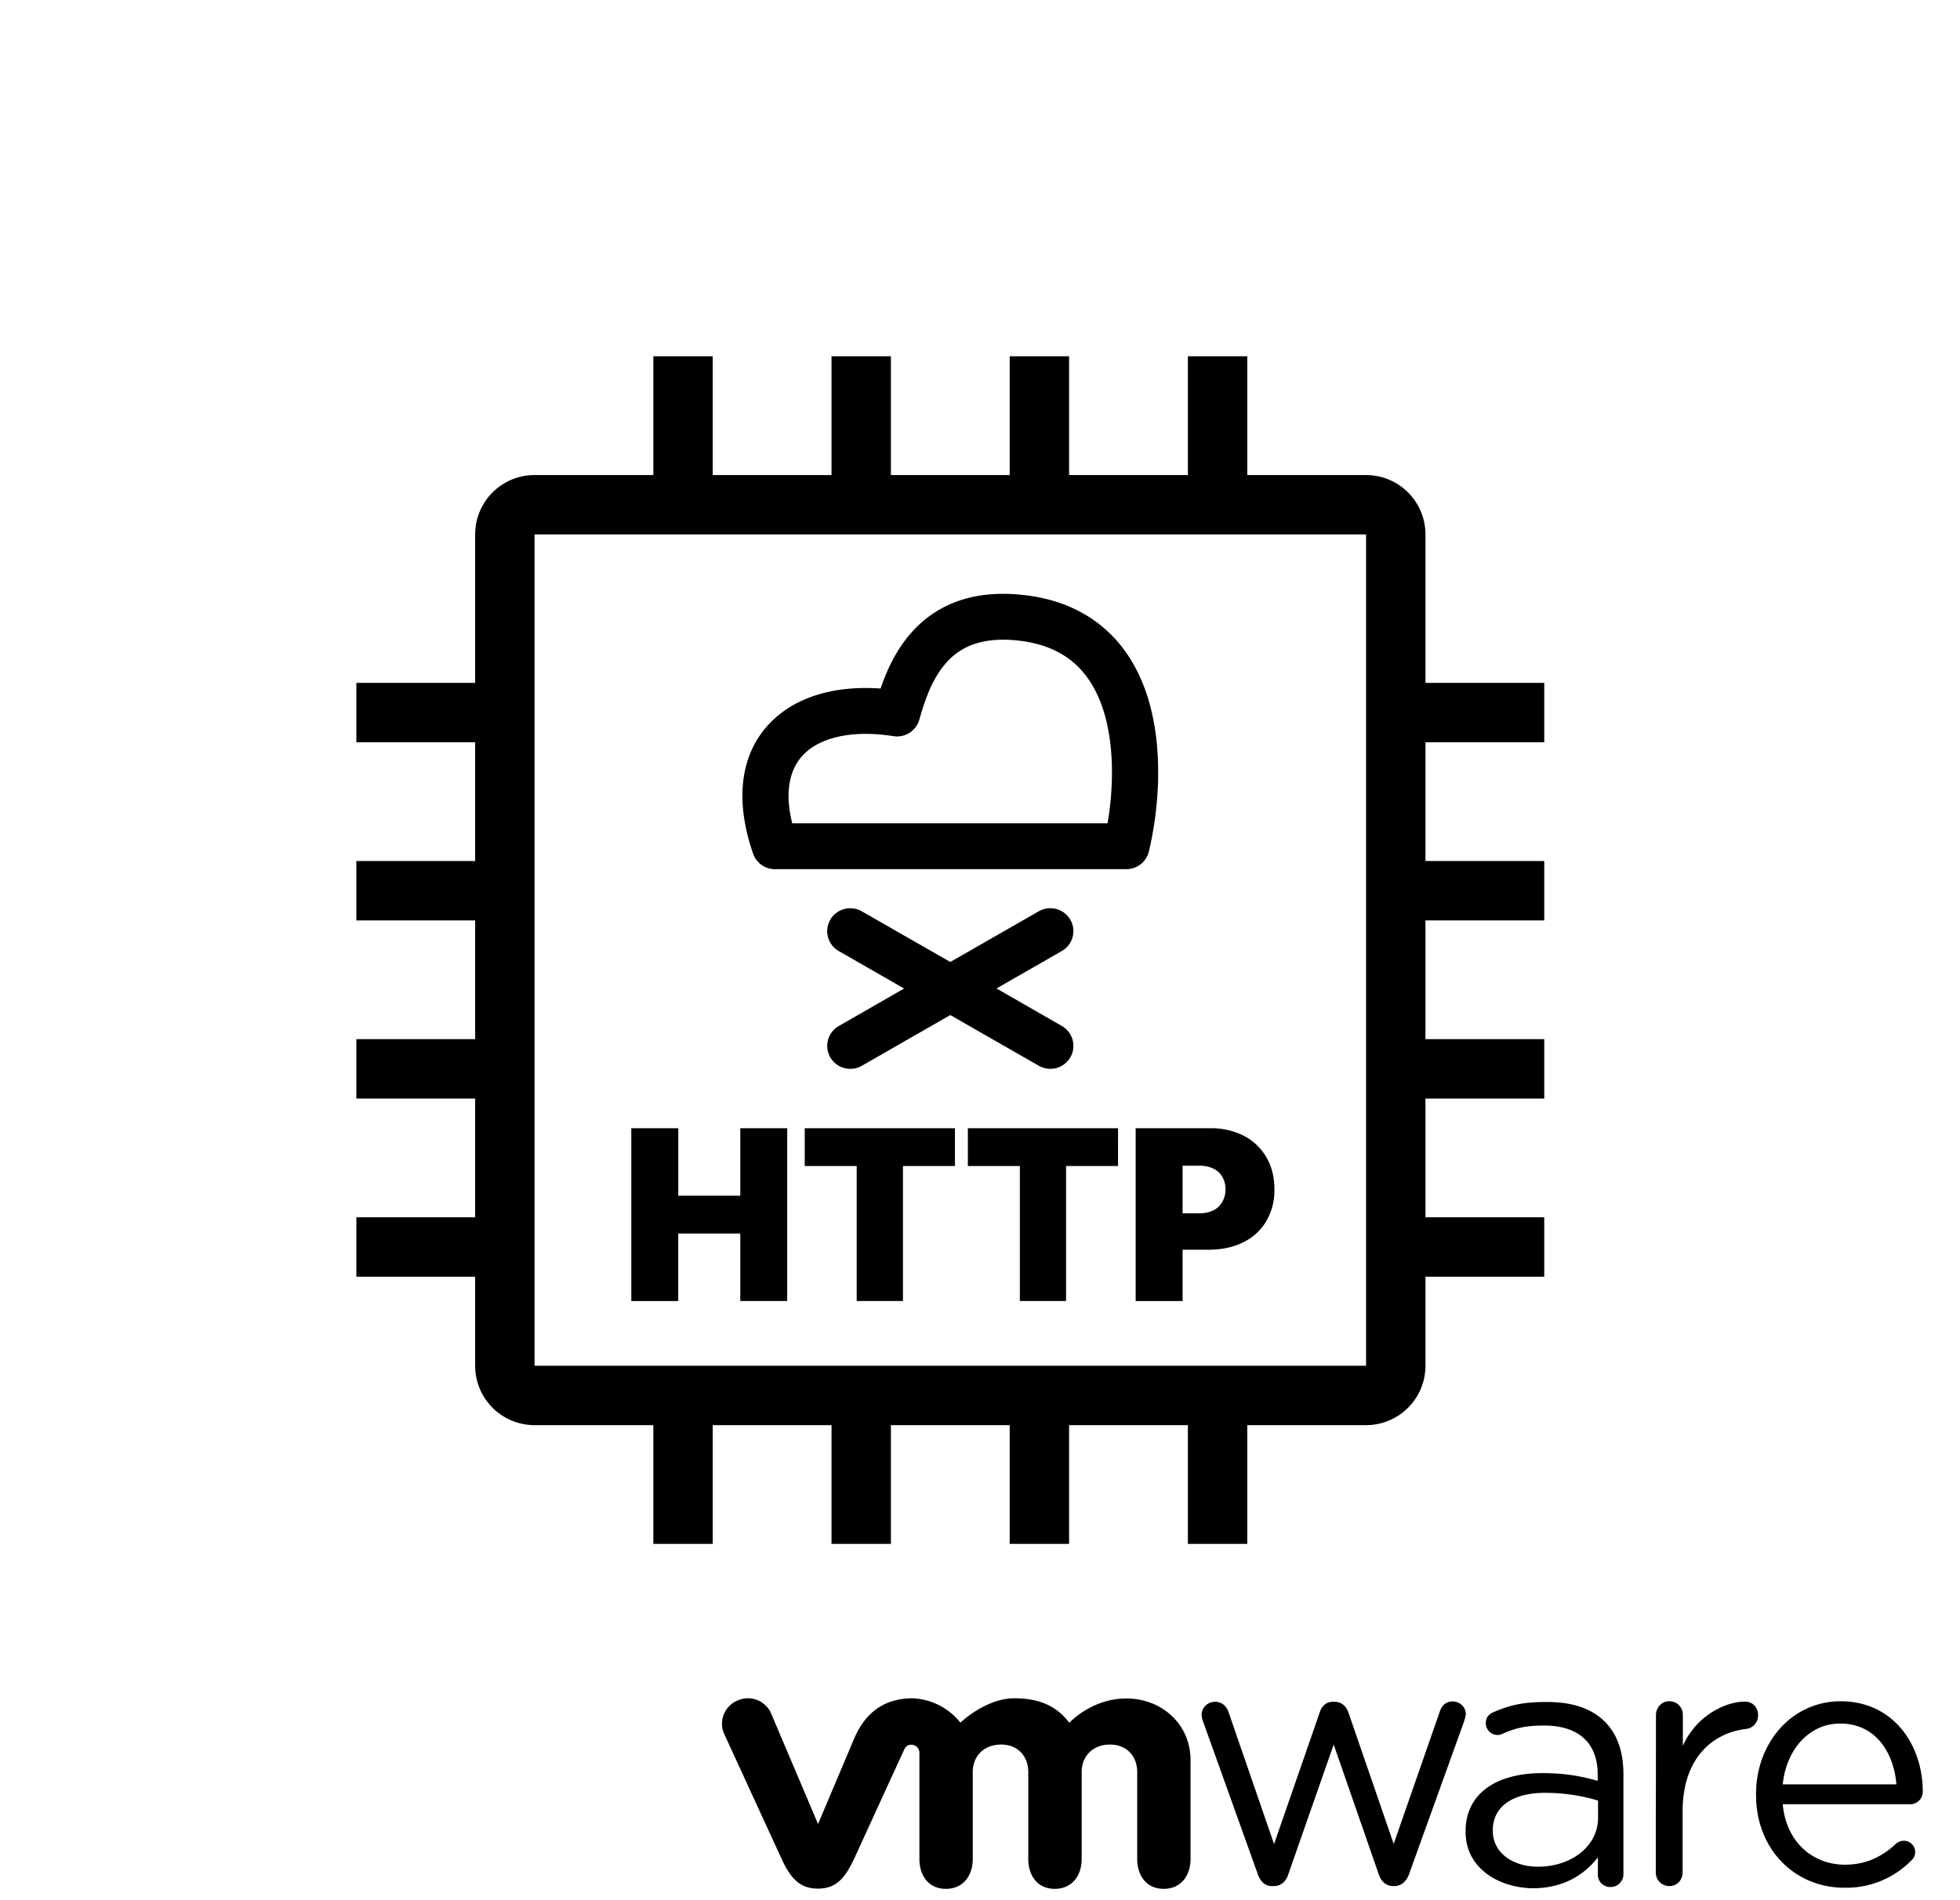 <svg xmlns="http://www.w3.org/2000/svg" fill="none" viewBox="0 0 33 32"><path fill="currentColor" fill-rule="evenodd" d="M11 6v2H9a1 1 0 0 0-1 1v2.5H6v1h2v2H6v1h2v2H6v1h2v2H6v1h2V23a1 1 0 0 0 1 1h2v2h1v-2h2v2h1v-2h2v2h1v-2h2v2h1v-2h2a1 1 0 0 0 1-1v-1.5h2v-1h-2v-2h2v-1h-2v-2h2v-1h-2v-2h2v-1h-2V9a1 1 0 0 0-1-1h-2V6h-1v2h-2V6h-1v2h-2V6h-1v2h-2V6h-1ZM9 9h14v14H9V9Zm1.629 10v2.91h.79v-1.137h1.045v1.136h.79V19h-.79v1.136H11.42V19h-.79Zm2.92 0v.636h.875v2.273h.779v-2.273h.875V19h-2.529Zm2.747 0v.636h.875v2.273h.778v-2.273h.875V19h-2.529Zm2.825 0v2.91h.79v-.864h.437c.222 0 .416-.042.581-.124a.914.914 0 0 0 .388-.352 1.02 1.02 0 0 0 .14-.542c0-.206-.046-.386-.136-.54a.929.929 0 0 0-.378-.36 1.2 1.2 0 0 0-.566-.128H19.12Zm.79 1.432h.278a.532.532 0 0 0 .238-.048.353.353 0 0 0 .151-.141.412.412 0 0 0 .055-.215.4.4 0 0 0-.055-.213.339.339 0 0 0-.151-.136.532.532 0 0 0-.238-.048h-.278v.8Zm-4.57-9.774c.38-.431.952-.715 1.786-.648.636.05 1.135.268 1.508.609.37.337.59.771.716 1.216.248.879.144 1.87-.008 2.505a.388.388 0 0 1-.378.297h-5.917a.389.389 0 0 1-.368-.26c-.32-.923-.214-1.72.323-2.24.445-.432 1.109-.592 1.823-.542.102-.297.256-.644.515-.937Zm.586.509c-.233.264-.355.622-.449.953a.389.389 0 0 1-.435.277c-.716-.112-1.228.032-1.497.293-.217.21-.355.577-.208 1.174h5.31c.092-.54.12-1.23-.046-1.82-.098-.347-.257-.64-.493-.856-.231-.211-.56-.37-1.044-.408-.597-.047-.927.146-1.139.387Zm-1.948 4.321a.39.39 0 0 1 .531-.141L16 16.2l1.49-.854a.39.39 0 0 1 .53.141.385.385 0 0 1-.142.528l-1.1.631 1.1.632c.186.107.25.343.143.528a.39.39 0 0 1-.532.141L16 17.094l-1.489.854a.39.39 0 0 1-.531-.141.385.385 0 0 1 .142-.528l1.1-.632-1.1-.631a.385.385 0 0 1-.142-.528Z" clip-rule="evenodd"/><path fill="#000" d="M21.179 31.567 20.259 29a.403.403 0 0 1-.028-.124c0-.111.093-.217.23-.217.117 0 .194.078.228.186l.762 2.21.768-2.216c.034-.105.106-.18.223-.18h.025c.124 0 .199.078.236.18l.762 2.213.774-2.222c.03-.093.093-.177.217-.177.13 0 .223.1.223.211 0 .04-.019.087-.028.124l-.926 2.57c-.047.133-.14.204-.248.204h-.019c-.117 0-.204-.071-.247-.205l-.756-2.178-.762 2.178c-.04.134-.13.205-.245.205h-.012c-.118.01-.21-.062-.257-.195Zm6.702-2.688c0-.124.1-.23.223-.23.13 0 .23.1.23.23v.522c.223-.506.715-.745 1.043-.745.137 0 .223.1.223.23a.226.226 0 0 1-.2.23c-.586.07-1.07.511-1.07 1.386v1.03c0 .125-.092.23-.222.23s-.23-.1-.23-.23l.003-2.652Zm3.169 2.911c-.818 0-1.484-.633-1.484-1.564v-.012c0-.866.604-1.564 1.425-1.564.88 0 1.382.726 1.382 1.523a.21.21 0 0 1-.208.211h-2.15c.062.652.518 1.018 1.047 1.018.369 0 .638-.146.858-.35a.198.198 0 0 1 .127-.053.19.19 0 0 1 .127.338 1.53 1.53 0 0 1-1.124.453Zm.88-1.74c-.047-.547-.357-1.025-.948-1.025-.517 0-.908.435-.966 1.024h1.914Zm-7.254.8v-.013c0-.639.526-.977 1.291-.977.387 0 .66.053.933.13v-.105c0-.546-.335-.826-.902-.826-.303 0-.48.04-.703.14a.214.214 0 0 1-.08.019.199.199 0 0 1-.199-.193c0-.093.04-.152.124-.189.298-.13.524-.174.908-.174.427 0 .756.112.975.335.205.205.31.5.31.885v1.672a.215.215 0 0 1-.217.224.206.206 0 0 1-.213-.211v-.289c-.211.276-.564.521-1.094.521-.563-.006-1.133-.329-1.133-.95Zm2.23-.236v-.292a3.122 3.122 0 0 0-.89-.13c-.566 0-.882.245-.882.627v.012c0 .382.35.605.762.605.554 0 1.01-.341 1.01-.822Zm-13.923-1.76a.426.426 0 0 0-.573-.213.421.421 0 0 0-.21.574l.96 2.09c.152.33.31.5.61.5.319 0 .458-.186.61-.5 0 0 .836-1.827.846-1.845.009-.019.034-.078.12-.078.072 0 .134.06.134.137v1.787c0 .276.151.503.446.503.294 0 .452-.227.452-.503v-1.462c0-.282.201-.465.477-.465.276 0 .458.19.458.465v1.462c0 .276.152.503.446.503.294 0 .453-.227.453-.503v-1.462c0-.282.2-.465.477-.465.275 0 .458.19.458.465v1.462c0 .276.152.503.446.503.294 0 .452-.227.452-.503v-1.663c0-.611-.49-1.04-1.08-1.04-.59 0-.961.41-.961.41-.195-.258-.468-.413-.926-.413-.483 0-.908.41-.908.41a1.083 1.083 0 0 0-.808-.41c-.428.003-.768.193-.976.667l-.613 1.45-.79-1.862Z"/></svg>